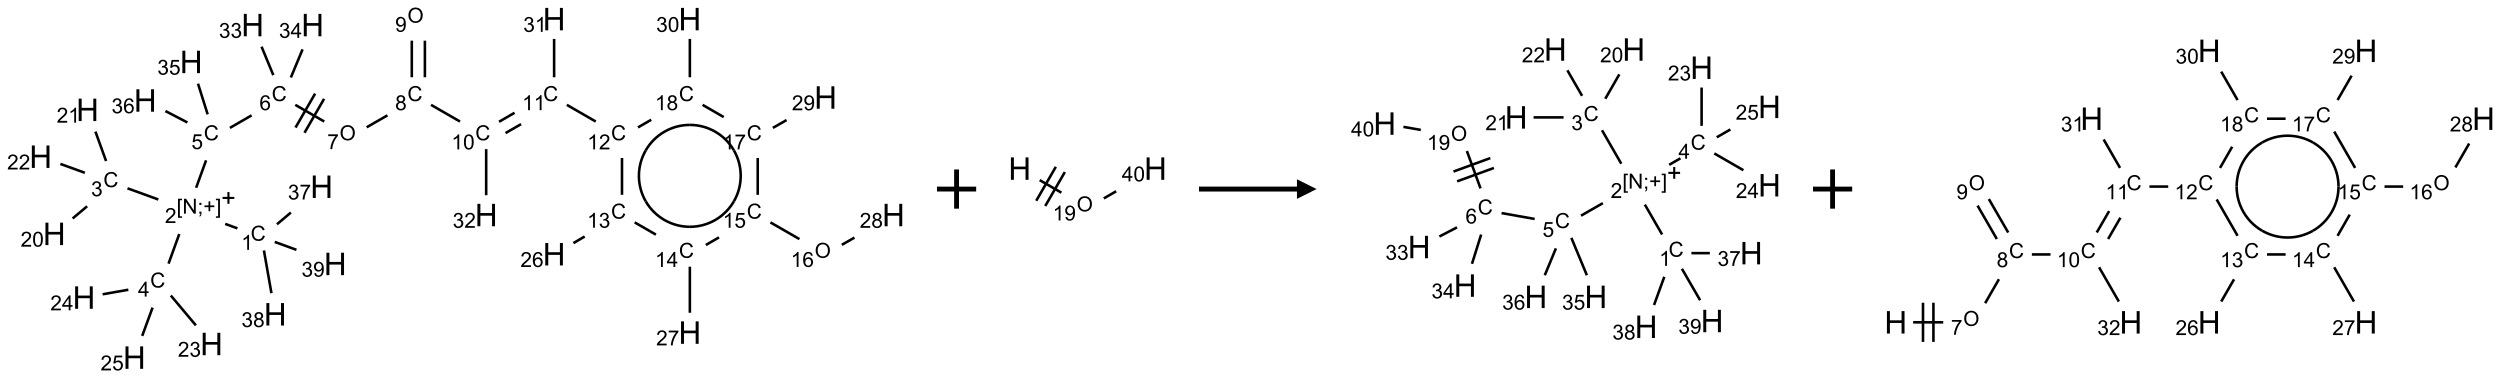 <?xml version="1.0" encoding="UTF-8"?>
<svg xmlns="http://www.w3.org/2000/svg" xmlns:xlink="http://www.w3.org/1999/xlink" width="1276" height="193" viewBox="0 0 1276 193">
<defs>
<g>
<g id="glyph-0-0">
<path d="M 1.332 0 L 1.332 -6.668 L 6.668 -6.668 L 6.668 0 Z M 1.5 -0.168 L 6.5 -0.168 L 6.5 -6.5 L 1.5 -6.5 Z M 1.5 -0.168 "/>
</g>
<g id="glyph-0-1">
<path d="M 6.27 -2.676 L 7.281 -2.422 C 7.07 -1.594 6.688 -0.961 6.137 -0.523 C 5.586 -0.086 4.914 0.129 4.121 0.129 C 3.297 0.129 2.629 -0.039 2.113 -0.371 C 1.598 -0.707 1.203 -1.191 0.934 -1.828 C 0.664 -2.465 0.531 -3.145 0.531 -3.875 C 0.531 -4.672 0.684 -5.363 0.988 -5.957 C 1.293 -6.547 1.723 -6.996 2.285 -7.305 C 2.844 -7.613 3.461 -7.766 4.137 -7.766 C 4.898 -7.766 5.543 -7.57 6.062 -7.184 C 6.582 -6.793 6.945 -6.246 7.152 -5.543 L 6.156 -5.309 C 5.98 -5.863 5.723 -6.266 5.387 -6.52 C 5.051 -6.773 4.625 -6.902 4.113 -6.902 C 3.527 -6.902 3.039 -6.762 2.645 -6.48 C 2.25 -6.199 1.973 -5.82 1.812 -5.348 C 1.652 -4.871 1.574 -4.383 1.574 -3.879 C 1.574 -3.23 1.668 -2.664 1.855 -2.18 C 2.047 -1.695 2.34 -1.332 2.738 -1.094 C 3.137 -0.855 3.57 -0.734 4.035 -0.734 C 4.602 -0.734 5.082 -0.898 5.473 -1.223 C 5.867 -1.551 6.133 -2.035 6.27 -2.676 Z M 6.27 -2.676 "/>
</g>
<g id="glyph-0-2">
<path d="M 3.973 0 L 3.035 0 L 3.035 -5.973 C 2.809 -5.758 2.516 -5.543 2.148 -5.328 C 1.781 -5.113 1.453 -4.953 1.16 -4.844 L 1.16 -5.75 C 1.684 -5.996 2.145 -6.297 2.535 -6.645 C 2.93 -6.996 3.207 -7.336 3.371 -7.668 L 3.973 -7.668 Z M 3.973 0 "/>
</g>
<g id="glyph-0-3">
<path d="M 0.723 2.121 L 0.723 -7.637 L 2.793 -7.637 L 2.793 -6.859 L 1.66 -6.859 L 1.66 1.344 L 2.793 1.344 L 2.793 2.121 Z M 0.723 2.121 "/>
</g>
<g id="glyph-0-4">
<path d="M 0.812 0 L 0.812 -7.637 L 1.848 -7.637 L 5.859 -1.641 L 5.859 -7.637 L 6.828 -7.637 L 6.828 0 L 5.793 0 L 1.781 -6 L 1.781 0 Z M 0.812 0 "/>
</g>
<g id="glyph-0-5">
<path d="M 0.949 -4.465 L 0.949 -5.531 L 2.016 -5.531 L 2.016 -4.465 Z M 0.949 0 L 0.949 -1.066 L 2.016 -1.066 L 2.016 0 C 2.016 0.391 1.945 0.711 1.809 0.949 C 1.668 1.191 1.449 1.379 1.145 1.512 L 0.887 1.109 C 1.082 1.023 1.23 0.895 1.324 0.727 C 1.418 0.559 1.469 0.316 1.48 0 Z M 0.949 0 "/>
</g>
<g id="glyph-0-6">
<path d="M 2.672 -1.234 L 2.672 -3.328 L 0.594 -3.328 L 0.594 -4.203 L 2.672 -4.203 L 2.672 -6.281 L 3.559 -6.281 L 3.559 -4.203 L 5.637 -4.203 L 5.637 -3.328 L 3.559 -3.328 L 3.559 -1.234 Z M 2.672 -1.234 "/>
</g>
<g id="glyph-0-7">
<path d="M 2.27 2.121 L 0.203 2.121 L 0.203 1.344 L 1.332 1.344 L 1.332 -6.859 L 0.203 -6.859 L 0.203 -7.637 L 2.27 -7.637 Z M 2.27 2.121 "/>
</g>
<g id="glyph-0-8">
<path d="M 5.371 -0.902 L 5.371 0 L 0.324 0 C 0.316 -0.227 0.352 -0.441 0.434 -0.652 C 0.562 -0.996 0.766 -1.332 1.051 -1.668 C 1.332 -2 1.742 -2.387 2.277 -2.824 C 3.105 -3.504 3.668 -4.043 3.957 -4.441 C 4.25 -4.84 4.395 -5.215 4.395 -5.566 C 4.395 -5.938 4.262 -6.254 3.996 -6.508 C 3.73 -6.762 3.387 -6.891 2.957 -6.891 C 2.508 -6.891 2.145 -6.754 1.875 -6.484 C 1.605 -6.215 1.469 -5.84 1.465 -5.359 L 0.5 -5.457 C 0.566 -6.176 0.812 -6.727 1.246 -7.102 C 1.676 -7.477 2.254 -7.668 2.98 -7.668 C 3.711 -7.668 4.293 -7.465 4.719 -7.059 C 5.145 -6.652 5.359 -6.148 5.359 -5.547 C 5.359 -5.242 5.297 -4.941 5.172 -4.645 C 5.047 -4.352 4.84 -4.039 4.551 -3.715 C 4.262 -3.387 3.777 -2.938 3.105 -2.371 C 2.543 -1.898 2.18 -1.578 2.02 -1.41 C 1.859 -1.242 1.73 -1.07 1.625 -0.902 Z M 5.371 -0.902 "/>
</g>
<g id="glyph-0-9">
<path d="M 0.449 -2.016 L 1.387 -2.141 C 1.492 -1.609 1.676 -1.227 1.934 -0.992 C 2.191 -0.758 2.508 -0.641 2.879 -0.641 C 3.32 -0.641 3.695 -0.793 3.996 -1.098 C 4.301 -1.402 4.453 -1.781 4.453 -2.234 C 4.453 -2.664 4.312 -3.02 4.031 -3.301 C 3.75 -3.578 3.391 -3.719 2.957 -3.719 C 2.781 -3.719 2.562 -3.684 2.297 -3.613 L 2.402 -4.438 C 2.465 -4.43 2.516 -4.426 2.551 -4.426 C 2.949 -4.426 3.312 -4.531 3.629 -4.738 C 3.949 -4.949 4.109 -5.27 4.109 -5.703 C 4.109 -6.047 3.992 -6.332 3.762 -6.559 C 3.527 -6.785 3.227 -6.895 2.859 -6.895 C 2.496 -6.895 2.191 -6.781 1.949 -6.551 C 1.707 -6.324 1.547 -5.98 1.48 -5.52 L 0.543 -5.688 C 0.656 -6.316 0.918 -6.805 1.324 -7.148 C 1.73 -7.492 2.234 -7.668 2.84 -7.668 C 3.254 -7.668 3.641 -7.578 3.988 -7.398 C 4.34 -7.219 4.609 -6.977 4.793 -6.668 C 4.98 -6.359 5.074 -6.031 5.074 -5.684 C 5.074 -5.352 4.984 -5.051 4.809 -4.781 C 4.629 -4.512 4.367 -4.297 4.02 -4.137 C 4.473 -4.031 4.824 -3.816 5.074 -3.488 C 5.324 -3.16 5.449 -2.75 5.449 -2.254 C 5.449 -1.59 5.203 -1.023 4.719 -0.559 C 4.234 -0.098 3.617 0.137 2.875 0.137 C 2.203 0.137 1.648 -0.062 1.207 -0.465 C 0.762 -0.863 0.512 -1.379 0.449 -2.016 Z M 0.449 -2.016 "/>
</g>
<g id="glyph-0-10">
<path d="M 0.441 -3.766 C 0.441 -4.668 0.535 -5.395 0.723 -5.945 C 0.906 -6.496 1.184 -6.922 1.551 -7.219 C 1.918 -7.516 2.375 -7.668 2.934 -7.668 C 3.344 -7.668 3.703 -7.586 4.012 -7.418 C 4.32 -7.254 4.574 -7.016 4.777 -6.707 C 4.977 -6.395 5.137 -6.016 5.25 -5.57 C 5.363 -5.125 5.422 -4.523 5.422 -3.766 C 5.422 -2.871 5.328 -2.148 5.145 -1.598 C 4.961 -1.047 4.688 -0.621 4.32 -0.32 C 3.953 -0.02 3.492 0.129 2.934 0.129 C 2.195 0.129 1.617 -0.133 1.199 -0.66 C 0.695 -1.297 0.441 -2.332 0.441 -3.766 Z M 1.406 -3.766 C 1.406 -2.512 1.555 -1.68 1.848 -1.262 C 2.141 -0.848 2.5 -0.641 2.934 -0.641 C 3.363 -0.641 3.727 -0.848 4.02 -1.266 C 4.312 -1.684 4.457 -2.516 4.457 -3.766 C 4.457 -5.023 4.312 -5.859 4.02 -6.27 C 3.727 -6.684 3.359 -6.891 2.922 -6.891 C 2.492 -6.891 2.148 -6.707 1.891 -6.344 C 1.566 -5.879 1.406 -5.02 1.406 -3.766 Z M 1.406 -3.766 "/>
</g>
<g id="glyph-0-11">
<path d="M 3.449 0 L 3.449 -1.828 L 0.137 -1.828 L 0.137 -2.688 L 3.621 -7.637 L 4.387 -7.637 L 4.387 -2.688 L 5.418 -2.688 L 5.418 -1.828 L 4.387 -1.828 L 4.387 0 Z M 3.449 -2.688 L 3.449 -6.129 L 1.059 -2.688 Z M 3.449 -2.688 "/>
</g>
<g id="glyph-0-12">
<path d="M 0.441 -2 L 1.426 -2.082 C 1.5 -1.605 1.668 -1.242 1.934 -1.004 C 2.199 -0.762 2.52 -0.641 2.895 -0.641 C 3.348 -0.641 3.73 -0.812 4.043 -1.152 C 4.355 -1.492 4.512 -1.941 4.512 -2.504 C 4.512 -3.039 4.359 -3.461 4.059 -3.77 C 3.758 -4.078 3.367 -4.234 2.879 -4.234 C 2.578 -4.234 2.305 -4.164 2.062 -4.027 C 1.82 -3.891 1.629 -3.715 1.488 -3.496 L 0.609 -3.609 L 1.348 -7.531 L 5.145 -7.531 L 5.145 -6.637 L 2.098 -6.637 L 1.688 -4.582 C 2.145 -4.902 2.625 -5.062 3.129 -5.062 C 3.797 -5.062 4.359 -4.832 4.816 -4.371 C 5.277 -3.91 5.504 -3.312 5.504 -2.59 C 5.504 -1.898 5.305 -1.301 4.902 -0.797 C 4.41 -0.18 3.742 0.129 2.895 0.129 C 2.199 0.129 1.633 -0.062 1.195 -0.453 C 0.758 -0.844 0.504 -1.359 0.441 -2 Z M 0.441 -2 "/>
</g>
<g id="glyph-0-13">
<path d="M 5.309 -5.766 L 4.375 -5.691 C 4.293 -6.059 4.172 -6.328 4.02 -6.496 C 3.766 -6.762 3.453 -6.895 3.082 -6.895 C 2.785 -6.895 2.523 -6.812 2.297 -6.645 C 2 -6.43 1.77 -6.117 1.598 -5.703 C 1.43 -5.289 1.34 -4.703 1.332 -3.938 C 1.559 -4.281 1.836 -4.535 2.16 -4.703 C 2.488 -4.871 2.828 -4.953 3.188 -4.953 C 3.812 -4.953 4.344 -4.723 4.785 -4.262 C 5.223 -3.801 5.441 -3.207 5.441 -2.48 C 5.441 -2 5.34 -1.555 5.133 -1.145 C 4.926 -0.73 4.641 -0.418 4.281 -0.199 C 3.922 0.02 3.512 0.129 3.051 0.129 C 2.27 0.129 1.633 -0.156 1.141 -0.73 C 0.648 -1.305 0.402 -2.254 0.402 -3.574 C 0.402 -5.051 0.672 -6.121 1.219 -6.793 C 1.695 -7.375 2.336 -7.668 3.141 -7.668 C 3.742 -7.668 4.234 -7.5 4.617 -7.16 C 5 -6.824 5.23 -6.359 5.309 -5.766 Z M 1.48 -2.473 C 1.48 -2.152 1.547 -1.844 1.684 -1.547 C 1.82 -1.25 2.016 -1.027 2.262 -0.871 C 2.508 -0.719 2.766 -0.641 3.035 -0.641 C 3.434 -0.641 3.773 -0.801 4.059 -1.121 C 4.344 -1.441 4.484 -1.875 4.484 -2.422 C 4.484 -2.949 4.344 -3.367 4.062 -3.668 C 3.781 -3.973 3.426 -4.125 3 -4.125 C 2.578 -4.125 2.219 -3.973 1.922 -3.668 C 1.625 -3.363 1.48 -2.969 1.48 -2.473 Z M 1.48 -2.473 "/>
</g>
<g id="glyph-0-14">
<path d="M 0.516 -3.719 C 0.516 -4.984 0.855 -5.977 1.535 -6.695 C 2.215 -7.414 3.094 -7.77 4.172 -7.77 C 4.875 -7.77 5.512 -7.602 6.078 -7.266 C 6.645 -6.93 7.074 -6.461 7.371 -5.855 C 7.668 -5.254 7.816 -4.57 7.816 -3.809 C 7.816 -3.035 7.66 -2.34 7.348 -1.73 C 7.035 -1.117 6.594 -0.656 6.02 -0.34 C 5.449 -0.027 4.828 0.129 4.168 0.129 C 3.449 0.129 2.805 -0.043 2.238 -0.391 C 1.672 -0.738 1.246 -1.211 0.953 -1.812 C 0.66 -2.414 0.516 -3.047 0.516 -3.719 Z M 1.559 -3.703 C 1.559 -2.781 1.805 -2.059 2.301 -1.527 C 2.793 -1 3.414 -0.734 4.16 -0.734 C 4.922 -0.734 5.547 -1 6.039 -1.535 C 6.531 -2.07 6.777 -2.828 6.777 -3.812 C 6.777 -4.434 6.672 -4.977 6.461 -5.441 C 6.25 -5.902 5.945 -6.262 5.539 -6.52 C 5.133 -6.773 4.68 -6.902 4.176 -6.902 C 3.461 -6.902 2.848 -6.656 2.332 -6.164 C 1.816 -5.672 1.559 -4.852 1.559 -3.703 Z M 1.559 -3.703 "/>
</g>
<g id="glyph-0-15">
<path d="M 0.504 -6.637 L 0.504 -7.535 L 5.449 -7.535 L 5.449 -6.809 C 4.961 -6.289 4.48 -5.602 4.004 -4.746 C 3.527 -3.887 3.156 -3.004 2.895 -2.098 C 2.707 -1.461 2.59 -0.762 2.535 0 L 1.574 0 C 1.582 -0.602 1.703 -1.328 1.926 -2.176 C 2.152 -3.027 2.477 -3.848 2.898 -4.637 C 3.32 -5.426 3.77 -6.094 4.246 -6.637 Z M 0.504 -6.637 "/>
</g>
<g id="glyph-0-16">
<path d="M 1.887 -4.141 C 1.496 -4.281 1.207 -4.484 1.02 -4.75 C 0.832 -5.016 0.738 -5.328 0.738 -5.699 C 0.738 -6.254 0.938 -6.719 1.34 -7.098 C 1.738 -7.477 2.27 -7.668 2.934 -7.668 C 3.598 -7.668 4.137 -7.473 4.543 -7.086 C 4.949 -6.699 5.152 -6.227 5.152 -5.672 C 5.152 -5.316 5.059 -5.008 4.871 -4.746 C 4.688 -4.484 4.406 -4.281 4.027 -4.141 C 4.496 -3.988 4.852 -3.742 5.098 -3.402 C 5.34 -3.062 5.465 -2.656 5.465 -2.184 C 5.465 -1.531 5.234 -0.98 4.77 -0.535 C 4.309 -0.09 3.703 0.129 2.949 0.129 C 2.195 0.129 1.586 -0.094 1.125 -0.539 C 0.664 -0.984 0.434 -1.543 0.434 -2.207 C 0.434 -2.703 0.559 -3.121 0.809 -3.457 C 1.062 -3.793 1.422 -4.02 1.887 -4.141 Z M 1.699 -5.73 C 1.699 -5.367 1.812 -5.074 2.047 -4.844 C 2.281 -4.613 2.582 -4.5 2.953 -4.5 C 3.312 -4.5 3.609 -4.613 3.84 -4.84 C 4.07 -5.066 4.188 -5.348 4.188 -5.676 C 4.188 -6.02 4.07 -6.309 3.832 -6.543 C 3.594 -6.777 3.297 -6.895 2.941 -6.895 C 2.586 -6.895 2.289 -6.781 2.051 -6.551 C 1.816 -6.324 1.699 -6.047 1.699 -5.73 Z M 1.395 -2.203 C 1.395 -1.938 1.461 -1.676 1.586 -1.426 C 1.711 -1.176 1.902 -0.984 2.152 -0.848 C 2.402 -0.711 2.672 -0.641 2.957 -0.641 C 3.406 -0.641 3.777 -0.785 4.066 -1.074 C 4.359 -1.363 4.504 -1.727 4.504 -2.172 C 4.504 -2.625 4.355 -2.996 4.055 -3.293 C 3.754 -3.586 3.379 -3.734 2.926 -3.734 C 2.484 -3.734 2.121 -3.59 1.832 -3.297 C 1.543 -3.004 1.395 -2.641 1.395 -2.203 Z M 1.395 -2.203 "/>
</g>
<g id="glyph-0-17">
<path d="M 0.582 -1.766 L 1.484 -1.848 C 1.562 -1.426 1.707 -1.117 1.922 -0.926 C 2.137 -0.734 2.414 -0.641 2.75 -0.641 C 3.039 -0.641 3.289 -0.707 3.508 -0.84 C 3.727 -0.973 3.902 -1.148 4.043 -1.367 C 4.18 -1.586 4.297 -1.887 4.391 -2.262 C 4.484 -2.637 4.531 -3.016 4.531 -3.406 C 4.531 -3.449 4.531 -3.512 4.527 -3.594 C 4.34 -3.297 4.082 -3.055 3.758 -2.867 C 3.434 -2.68 3.082 -2.59 2.703 -2.59 C 2.07 -2.59 1.535 -2.816 1.098 -3.277 C 0.66 -3.734 0.441 -4.34 0.441 -5.09 C 0.441 -5.863 0.672 -6.484 1.129 -6.957 C 1.586 -7.43 2.156 -7.668 2.844 -7.668 C 3.34 -7.668 3.793 -7.531 4.207 -7.266 C 4.617 -7 4.93 -6.617 5.145 -6.121 C 5.355 -5.629 5.465 -4.91 5.465 -3.973 C 5.465 -2.996 5.359 -2.223 5.145 -1.645 C 4.934 -1.066 4.617 -0.625 4.199 -0.324 C 3.781 -0.02 3.293 0.129 2.73 0.129 C 2.133 0.129 1.645 -0.035 1.266 -0.367 C 0.887 -0.699 0.66 -1.164 0.582 -1.766 Z M 4.422 -5.137 C 4.422 -5.676 4.277 -6.102 3.992 -6.418 C 3.707 -6.734 3.359 -6.891 2.957 -6.891 C 2.543 -6.891 2.18 -6.719 1.871 -6.379 C 1.562 -6.039 1.406 -5.598 1.406 -5.059 C 1.406 -4.57 1.555 -4.176 1.848 -3.871 C 2.141 -3.566 2.5 -3.418 2.934 -3.418 C 3.367 -3.418 3.723 -3.57 4.004 -3.871 C 4.281 -4.176 4.422 -4.598 4.422 -5.137 Z M 4.422 -5.137 "/>
</g>
<g id="glyph-1-0">
<path d="M 2 0 L 2 -10 L 10 -10 L 10 0 Z M 2.25 -0.25 L 9.75 -0.25 L 9.75 -9.75 L 2.25 -9.75 Z M 2.25 -0.25 "/>
</g>
<g id="glyph-1-1">
<path d="M 1.281 0 L 1.281 -11.453 L 2.797 -11.453 L 2.797 -6.75 L 8.75 -6.75 L 8.75 -11.453 L 10.266 -11.453 L 10.266 0 L 8.75 0 L 8.75 -5.398 L 2.797 -5.398 L 2.797 0 Z M 1.281 0 "/>
</g>
</g>
</defs>
<path fill="none" stroke-width="0.033" stroke-linecap="butt" stroke-linejoin="miter" stroke="rgb(0%, 0%, 0%)" stroke-opacity="1" stroke-miterlimit="10" d="M 2.511 2.67 L 2.355 2.613 " transform="matrix(40, 0, 0, 40, 20.744, 9.756)"/>
<path fill="none" stroke-width="0.033" stroke-linecap="butt" stroke-linejoin="miter" stroke="rgb(0%, 0%, 0%)" stroke-opacity="1" stroke-miterlimit="10" d="M 1.502 2.302 L 1.108 2.159 " transform="matrix(40, 0, 0, 40, 20.744, 9.756)"/>
<path fill="none" stroke-width="0.033" stroke-linecap="butt" stroke-linejoin="miter" stroke="rgb(0%, 0%, 0%)" stroke-opacity="1" stroke-miterlimit="10" d="M 0.593 2.388 L 0.408 2.544 " transform="matrix(40, 0, 0, 40, 20.744, 9.756)"/>
<path fill="none" stroke-width="0.033" stroke-linecap="butt" stroke-linejoin="miter" stroke="rgb(0%, 0%, 0%)" stroke-opacity="1" stroke-miterlimit="10" d="M 0.835 1.811 L 0.699 1.435 " transform="matrix(40, 0, 0, 40, 20.744, 9.756)"/>
<path fill="none" stroke-width="0.033" stroke-linecap="butt" stroke-linejoin="miter" stroke="rgb(0%, 0%, 0%)" stroke-opacity="1" stroke-miterlimit="10" d="M 0.564 1.961 L 0.252 1.848 " transform="matrix(40, 0, 0, 40, 20.744, 9.756)"/>
<path fill="none" stroke-width="0.033" stroke-linecap="butt" stroke-linejoin="miter" stroke="rgb(0%, 0%, 0%)" stroke-opacity="1" stroke-miterlimit="10" d="M 1.769 2.742 L 1.632 3.12 " transform="matrix(40, 0, 0, 40, 20.744, 9.756)"/>
<path fill="none" stroke-width="0.033" stroke-linecap="butt" stroke-linejoin="miter" stroke="rgb(0%, 0%, 0%)" stroke-opacity="1" stroke-miterlimit="10" d="M 1.661 3.527 L 1.981 3.908 " transform="matrix(40, 0, 0, 40, 20.744, 9.756)"/>
<path fill="none" stroke-width="0.033" stroke-linecap="butt" stroke-linejoin="miter" stroke="rgb(0%, 0%, 0%)" stroke-opacity="1" stroke-miterlimit="10" d="M 1.119 3.453 L 0.791 3.511 " transform="matrix(40, 0, 0, 40, 20.744, 9.756)"/>
<path fill="none" stroke-width="0.033" stroke-linecap="butt" stroke-linejoin="miter" stroke="rgb(0%, 0%, 0%)" stroke-opacity="1" stroke-miterlimit="10" d="M 1.428 3.681 L 1.296 4.042 " transform="matrix(40, 0, 0, 40, 20.744, 9.756)"/>
<path fill="none" stroke-width="0.033" stroke-linecap="butt" stroke-linejoin="miter" stroke="rgb(0%, 0%, 0%)" stroke-opacity="1" stroke-miterlimit="10" d="M 1.984 2.152 L 2.111 1.802 " transform="matrix(40, 0, 0, 40, 20.744, 9.756)"/>
<path fill="none" stroke-width="0.033" stroke-linecap="butt" stroke-linejoin="miter" stroke="rgb(0%, 0%, 0%)" stroke-opacity="1" stroke-miterlimit="10" d="M 2.415 1.388 L 2.692 1.228 " transform="matrix(40, 0, 0, 40, 20.744, 9.756)"/>
<path fill="none" stroke-width="0.033" stroke-linecap="butt" stroke-linejoin="miter" stroke="rgb(0%, 0%, 0%)" stroke-opacity="1" stroke-miterlimit="10" d="M 3.249 1.094 L 3.619 1.307 " transform="matrix(40, 0, 0, 40, 20.744, 9.756)"/>
<path fill="none" stroke-width="0.033" stroke-linecap="butt" stroke-linejoin="miter" stroke="rgb(0%, 0%, 0%)" stroke-opacity="1" stroke-miterlimit="10" d="M 3.367 1.45 L 3.617 1.017 " transform="matrix(40, 0, 0, 40, 20.744, 9.756)"/>
<path fill="none" stroke-width="0.033" stroke-linecap="butt" stroke-linejoin="miter" stroke="rgb(0%, 0%, 0%)" stroke-opacity="1" stroke-miterlimit="10" d="M 3.252 1.384 L 3.502 0.951 " transform="matrix(40, 0, 0, 40, 20.744, 9.756)"/>
<path fill="none" stroke-width="0.033" stroke-linecap="butt" stroke-linejoin="miter" stroke="rgb(0%, 0%, 0%)" stroke-opacity="1" stroke-miterlimit="10" d="M 4.16 1.38 L 4.425 1.228 " transform="matrix(40, 0, 0, 40, 20.744, 9.756)"/>
<path fill="none" stroke-width="0.033" stroke-linecap="butt" stroke-linejoin="miter" stroke="rgb(0%, 0%, 0%)" stroke-opacity="1" stroke-miterlimit="10" d="M 4.903 0.742 L 4.903 0.275 " transform="matrix(40, 0, 0, 40, 20.744, 9.756)"/>
<path fill="none" stroke-width="0.033" stroke-linecap="butt" stroke-linejoin="miter" stroke="rgb(0%, 0%, 0%)" stroke-opacity="1" stroke-miterlimit="10" d="M 4.736 0.742 L 4.736 0.275 " transform="matrix(40, 0, 0, 40, 20.744, 9.756)"/>
<path fill="none" stroke-width="0.033" stroke-linecap="butt" stroke-linejoin="miter" stroke="rgb(0%, 0%, 0%)" stroke-opacity="1" stroke-miterlimit="10" d="M 4.981 1.094 L 5.351 1.307 " transform="matrix(40, 0, 0, 40, 20.744, 9.756)"/>
<path fill="none" stroke-width="0.033" stroke-linecap="butt" stroke-linejoin="miter" stroke="rgb(0%, 0%, 0%)" stroke-opacity="1" stroke-miterlimit="10" d="M 5.932 1.454 L 6.13 1.34 " transform="matrix(40, 0, 0, 40, 20.744, 9.756)"/>
<path fill="none" stroke-width="0.033" stroke-linecap="butt" stroke-linejoin="miter" stroke="rgb(0%, 0%, 0%)" stroke-opacity="1" stroke-miterlimit="10" d="M 5.849 1.31 L 6.047 1.195 " transform="matrix(40, 0, 0, 40, 20.744, 9.756)"/>
<path fill="none" stroke-width="0.033" stroke-linecap="butt" stroke-linejoin="miter" stroke="rgb(0%, 0%, 0%)" stroke-opacity="1" stroke-miterlimit="10" d="M 6.714 1.094 L 7.083 1.307 " transform="matrix(40, 0, 0, 40, 20.744, 9.756)"/>
<path fill="none" stroke-width="0.033" stroke-linecap="butt" stroke-linejoin="miter" stroke="rgb(0%, 0%, 0%)" stroke-opacity="1" stroke-miterlimit="10" d="M 7.418 1.772 L 7.418 2.242 " transform="matrix(40, 0, 0, 40, 20.744, 9.756)"/>
<path fill="none" stroke-width="0.033" stroke-linecap="butt" stroke-linejoin="miter" stroke="rgb(0%, 0%, 0%)" stroke-opacity="1" stroke-miterlimit="10" d="M 6.942 2.774 L 6.798 2.858 " transform="matrix(40, 0, 0, 40, 20.744, 9.756)"/>
<path fill="none" stroke-width="0.033" stroke-linecap="butt" stroke-linejoin="miter" stroke="rgb(0%, 0%, 0%)" stroke-opacity="1" stroke-miterlimit="10" d="M 7.58 2.594 L 7.851 2.75 " transform="matrix(40, 0, 0, 40, 20.744, 9.756)"/>
<path fill="none" stroke-width="0.033" stroke-linecap="butt" stroke-linejoin="miter" stroke="rgb(0%, 0%, 0%)" stroke-opacity="1" stroke-miterlimit="10" d="M 8.284 3.159 L 8.284 3.747 " transform="matrix(40, 0, 0, 40, 20.744, 9.756)"/>
<path fill="none" stroke-width="0.033" stroke-linecap="butt" stroke-linejoin="miter" stroke="rgb(0%, 0%, 0%)" stroke-opacity="1" stroke-miterlimit="10" d="M 8.488 2.882 L 8.656 2.785 " transform="matrix(40, 0, 0, 40, 20.744, 9.756)"/>
<path fill="none" stroke-width="0.033" stroke-linecap="butt" stroke-linejoin="miter" stroke="rgb(0%, 0%, 0%)" stroke-opacity="1" stroke-miterlimit="10" d="M 9.312 2.594 L 9.682 2.807 " transform="matrix(40, 0, 0, 40, 20.744, 9.756)"/>
<path fill="none" stroke-width="0.033" stroke-linecap="butt" stroke-linejoin="miter" stroke="rgb(0%, 0%, 0%)" stroke-opacity="1" stroke-miterlimit="10" d="M 10.223 2.88 L 10.384 2.788 " transform="matrix(40, 0, 0, 40, 20.744, 9.756)"/>
<path fill="none" stroke-width="0.033" stroke-linecap="butt" stroke-linejoin="miter" stroke="rgb(0%, 0%, 0%)" stroke-opacity="1" stroke-miterlimit="10" d="M 9.15 2.242 L 9.15 1.772 " transform="matrix(40, 0, 0, 40, 20.744, 9.756)"/>
<path fill="none" stroke-width="0.033" stroke-linecap="butt" stroke-linejoin="miter" stroke="rgb(0%, 0%, 0%)" stroke-opacity="1" stroke-miterlimit="10" d="M 9.343 1.388 L 9.518 1.288 " transform="matrix(40, 0, 0, 40, 20.744, 9.756)"/>
<path fill="none" stroke-width="0.033" stroke-linecap="butt" stroke-linejoin="miter" stroke="rgb(0%, 0%, 0%)" stroke-opacity="1" stroke-miterlimit="10" d="M 8.716 1.25 L 8.446 1.094 " transform="matrix(40, 0, 0, 40, 20.744, 9.756)"/>
<path fill="none" stroke-width="0.033" stroke-linecap="butt" stroke-linejoin="miter" stroke="rgb(0%, 0%, 0%)" stroke-opacity="1" stroke-miterlimit="10" d="M 7.791 1.284 L 7.622 1.382 " transform="matrix(40, 0, 0, 40, 20.744, 9.756)"/>
<path fill="none" stroke-width="0.033" stroke-linecap="butt" stroke-linejoin="miter" stroke="rgb(0%, 0%, 0%)" stroke-opacity="1" stroke-miterlimit="10" d="M 8.284 0.742 L 8.284 0.253 " transform="matrix(40, 0, 0, 40, 20.744, 9.756)"/>
<path fill="none" stroke-width="0.033" stroke-linecap="butt" stroke-linejoin="miter" stroke="rgb(0%, 0%, 0%)" stroke-opacity="1" stroke-miterlimit="10" d="M 6.552 0.742 L 6.552 0.253 " transform="matrix(40, 0, 0, 40, 20.744, 9.756)"/>
<path fill="none" stroke-width="0.033" stroke-linecap="butt" stroke-linejoin="miter" stroke="rgb(0%, 0%, 0%)" stroke-opacity="1" stroke-miterlimit="10" d="M 5.685 1.659 L 5.685 2.247 " transform="matrix(40, 0, 0, 40, 20.744, 9.756)"/>
<path fill="none" stroke-width="0.033" stroke-linecap="butt" stroke-linejoin="miter" stroke="rgb(0%, 0%, 0%)" stroke-opacity="1" stroke-miterlimit="10" d="M 2.969 0.715 L 2.819 0.352 " transform="matrix(40, 0, 0, 40, 20.744, 9.756)"/>
<path fill="none" stroke-width="0.033" stroke-linecap="butt" stroke-linejoin="miter" stroke="rgb(0%, 0%, 0%)" stroke-opacity="1" stroke-miterlimit="10" d="M 3.193 0.745 L 3.342 0.386 " transform="matrix(40, 0, 0, 40, 20.744, 9.756)"/>
<path fill="none" stroke-width="0.033" stroke-linecap="butt" stroke-linejoin="miter" stroke="rgb(0%, 0%, 0%)" stroke-opacity="1" stroke-miterlimit="10" d="M 2.131 1.215 L 2.008 0.824 " transform="matrix(40, 0, 0, 40, 20.744, 9.756)"/>
<path fill="none" stroke-width="0.033" stroke-linecap="butt" stroke-linejoin="miter" stroke="rgb(0%, 0%, 0%)" stroke-opacity="1" stroke-miterlimit="10" d="M 1.873 1.319 L 1.592 1.173 " transform="matrix(40, 0, 0, 40, 20.744, 9.756)"/>
<path fill="none" stroke-width="0.033" stroke-linecap="butt" stroke-linejoin="miter" stroke="rgb(0%, 0%, 0%)" stroke-opacity="1" stroke-miterlimit="10" d="M 3.015 2.618 L 3.193 2.468 " transform="matrix(40, 0, 0, 40, 20.744, 9.756)"/>
<path fill="none" stroke-width="0.033" stroke-linecap="butt" stroke-linejoin="miter" stroke="rgb(0%, 0%, 0%)" stroke-opacity="1" stroke-miterlimit="10" d="M 2.849 2.952 L 2.945 3.497 " transform="matrix(40, 0, 0, 40, 20.744, 9.756)"/>
<path fill="none" stroke-width="0.033" stroke-linecap="butt" stroke-linejoin="miter" stroke="rgb(0%, 0%, 0%)" stroke-opacity="1" stroke-miterlimit="10" d="M 2.987 2.843 L 3.264 2.944 " transform="matrix(40, 0, 0, 40, 20.744, 9.756)"/>
<path fill="none" stroke-width="0.033" stroke-linecap="butt" stroke-linejoin="miter" stroke="rgb(0%, 0%, 0%)" stroke-opacity="1" stroke-miterlimit="10" d="M 7.721 2.325 C 7.605 2.124 7.605 1.876 7.721 1.675 " transform="matrix(40, 0, 0, 40, 20.744, 9.756)"/>
<path fill="none" stroke-width="0.033" stroke-linecap="butt" stroke-linejoin="miter" stroke="rgb(0%, 0%, 0%)" stroke-opacity="1" stroke-miterlimit="10" d="M 8.284 2.65 C 8.052 2.65 7.837 2.526 7.721 2.325 " transform="matrix(40, 0, 0, 40, 20.744, 9.756)"/>
<path fill="none" stroke-width="0.033" stroke-linecap="butt" stroke-linejoin="miter" stroke="rgb(0%, 0%, 0%)" stroke-opacity="1" stroke-miterlimit="10" d="M 8.846 2.325 C 8.73 2.526 8.516 2.65 8.284 2.65 " transform="matrix(40, 0, 0, 40, 20.744, 9.756)"/>
<path fill="none" stroke-width="0.033" stroke-linecap="butt" stroke-linejoin="miter" stroke="rgb(0%, 0%, 0%)" stroke-opacity="1" stroke-miterlimit="10" d="M 8.846 1.675 C 8.962 1.876 8.962 2.124 8.846 2.325 " transform="matrix(40, 0, 0, 40, 20.744, 9.756)"/>
<path fill="none" stroke-width="0.033" stroke-linecap="butt" stroke-linejoin="miter" stroke="rgb(0%, 0%, 0%)" stroke-opacity="1" stroke-miterlimit="10" d="M 8.284 1.35 C 8.516 1.35 8.73 1.474 8.846 1.675 " transform="matrix(40, 0, 0, 40, 20.744, 9.756)"/>
<path fill="none" stroke-width="0.033" stroke-linecap="butt" stroke-linejoin="miter" stroke="rgb(0%, 0%, 0%)" stroke-opacity="1" stroke-miterlimit="10" d="M 7.721 1.675 C 7.837 1.474 8.052 1.35 8.284 1.35 " transform="matrix(40, 0, 0, 40, 20.744, 9.756)"/>
<g fill="rgb(0%, 0%, 0%)" fill-opacity="1">
<use xlink:href="#glyph-0-1" x="127.914" y="122.871"/>
</g>
<g fill="rgb(0%, 0%, 0%)" fill-opacity="1">
<use xlink:href="#glyph-0-2" x="123.137" y="127.504"/>
</g>
<g fill="rgb(0%, 0%, 0%)" fill-opacity="1">
<use xlink:href="#glyph-0-3" x="90.133" y="109.055"/>
<use xlink:href="#glyph-0-4" x="93.096" y="109.055"/>
<use xlink:href="#glyph-0-5" x="100.799" y="109.055"/>
<use xlink:href="#glyph-0-6" x="103.763" y="109.055"/>
<use xlink:href="#glyph-0-7" x="109.992" y="109.055"/>
</g>
<g fill="rgb(0%, 0%, 0%)" fill-opacity="1">
<use xlink:href="#glyph-0-8" x="84.156" y="113.824"/>
</g>
<path fill-rule="nonzero" fill="rgb(0%, 0%, 0%)" fill-opacity="1" d="M 113.598 100.484 L 116.062 100.484 L 116.062 98.02 L 117.129 98.02 L 117.129 100.484 L 119.594 100.484 L 119.594 101.551 L 117.129 101.551 L 117.129 104.016 L 116.062 104.016 L 116.062 101.551 L 113.598 101.551 "/>
<g fill="rgb(0%, 0%, 0%)" fill-opacity="1">
<use xlink:href="#glyph-0-1" x="52.738" y="95.508"/>
</g>
<g fill="rgb(0%, 0%, 0%)" fill-opacity="1">
<use xlink:href="#glyph-0-9" x="46.488" y="100.145"/>
</g>
<g fill="rgb(0%, 0%, 0%)" fill-opacity="1">
<use xlink:href="#glyph-1-1" x="21.918" y="125.102"/>
</g>
<g fill="rgb(0%, 0%, 0%)" fill-opacity="1">
<use xlink:href="#glyph-0-8" x="10.512" y="125.895"/>
<use xlink:href="#glyph-0-10" x="16.444" y="125.895"/>
</g>
<g fill="rgb(0%, 0%, 0%)" fill-opacity="1">
<use xlink:href="#glyph-1-1" x="38.879" y="61.801"/>
</g>
<g fill="rgb(0%, 0%, 0%)" fill-opacity="1">
<use xlink:href="#glyph-0-8" x="28.922" y="62.594"/>
<use xlink:href="#glyph-0-2" x="34.854" y="62.594"/>
</g>
<g fill="rgb(0%, 0%, 0%)" fill-opacity="1">
<use xlink:href="#glyph-1-1" x="14.973" y="85.711"/>
</g>
<g fill="rgb(0%, 0%, 0%)" fill-opacity="1">
<use xlink:href="#glyph-0-8" x="3.617" y="86.5"/>
<use xlink:href="#glyph-0-8" x="9.549" y="86.5"/>
</g>
<g fill="rgb(0%, 0%, 0%)" fill-opacity="1">
<use xlink:href="#glyph-0-1" x="76.645" y="146.777"/>
</g>
<g fill="rgb(0%, 0%, 0%)" fill-opacity="1">
<use xlink:href="#glyph-0-11" x="70.426" y="151.379"/>
</g>
<g fill="rgb(0%, 0%, 0%)" fill-opacity="1">
<use xlink:href="#glyph-1-1" x="102.18" y="181.301"/>
</g>
<g fill="rgb(0%, 0%, 0%)" fill-opacity="1">
<use xlink:href="#glyph-0-8" x="90.746" y="182.094"/>
<use xlink:href="#glyph-0-9" x="96.678" y="182.094"/>
</g>
<g fill="rgb(0%, 0%, 0%)" fill-opacity="1">
<use xlink:href="#glyph-1-1" x="37.074" y="157.605"/>
</g>
<g fill="rgb(0%, 0%, 0%)" fill-opacity="1">
<use xlink:href="#glyph-0-8" x="25.672" y="158.398"/>
<use xlink:href="#glyph-0-11" x="31.604" y="158.398"/>
</g>
<g fill="rgb(0%, 0%, 0%)" fill-opacity="1">
<use xlink:href="#glyph-1-1" x="62.785" y="188.246"/>
</g>
<g fill="rgb(0%, 0%, 0%)" fill-opacity="1">
<use xlink:href="#glyph-0-8" x="51.297" y="189.039"/>
<use xlink:href="#glyph-0-12" x="57.229" y="189.039"/>
</g>
<g fill="rgb(0%, 0%, 0%)" fill-opacity="1">
<use xlink:href="#glyph-0-1" x="104.008" y="71.602"/>
</g>
<g fill="rgb(0%, 0%, 0%)" fill-opacity="1">
<use xlink:href="#glyph-0-12" x="97.699" y="76.105"/>
</g>
<g fill="rgb(0%, 0%, 0%)" fill-opacity="1">
<use xlink:href="#glyph-0-1" x="138.648" y="51.602"/>
</g>
<g fill="rgb(0%, 0%, 0%)" fill-opacity="1">
<use xlink:href="#glyph-0-13" x="132.402" y="56.238"/>
</g>
<g fill="rgb(0%, 0%, 0%)" fill-opacity="1">
<use xlink:href="#glyph-0-14" x="173.305" y="71.605"/>
</g>
<g fill="rgb(0%, 0%, 0%)" fill-opacity="1">
<use xlink:href="#glyph-0-15" x="167.039" y="76.109"/>
</g>
<g fill="rgb(0%, 0%, 0%)" fill-opacity="1">
<use xlink:href="#glyph-0-1" x="207.93" y="51.602"/>
</g>
<g fill="rgb(0%, 0%, 0%)" fill-opacity="1">
<use xlink:href="#glyph-0-16" x="201.664" y="56.238"/>
</g>
<g fill="rgb(0%, 0%, 0%)" fill-opacity="1">
<use xlink:href="#glyph-0-14" x="207.945" y="11.605"/>
</g>
<g fill="rgb(0%, 0%, 0%)" fill-opacity="1">
<use xlink:href="#glyph-0-17" x="201.664" y="16.238"/>
</g>
<g fill="rgb(0%, 0%, 0%)" fill-opacity="1">
<use xlink:href="#glyph-0-1" x="242.57" y="71.602"/>
</g>
<g fill="rgb(0%, 0%, 0%)" fill-opacity="1">
<use xlink:href="#glyph-0-2" x="230.414" y="76.238"/>
<use xlink:href="#glyph-0-10" x="236.346" y="76.238"/>
</g>
<g fill="rgb(0%, 0%, 0%)" fill-opacity="1">
<use xlink:href="#glyph-0-1" x="277.211" y="51.602"/>
</g>
<g fill="rgb(0%, 0%, 0%)" fill-opacity="1">
<use xlink:href="#glyph-0-2" x="266.5" y="56.238"/>
<use xlink:href="#glyph-0-2" x="272.432" y="56.238"/>
</g>
<g fill="rgb(0%, 0%, 0%)" fill-opacity="1">
<use xlink:href="#glyph-0-1" x="311.855" y="71.602"/>
</g>
<g fill="rgb(0%, 0%, 0%)" fill-opacity="1">
<use xlink:href="#glyph-0-2" x="299.746" y="76.238"/>
<use xlink:href="#glyph-0-8" x="305.678" y="76.238"/>
</g>
<g fill="rgb(0%, 0%, 0%)" fill-opacity="1">
<use xlink:href="#glyph-0-1" x="311.855" y="111.602"/>
</g>
<g fill="rgb(0%, 0%, 0%)" fill-opacity="1">
<use xlink:href="#glyph-0-2" x="299.668" y="116.238"/>
<use xlink:href="#glyph-0-9" x="305.6" y="116.238"/>
</g>
<g fill="rgb(0%, 0%, 0%)" fill-opacity="1">
<use xlink:href="#glyph-1-1" x="277.031" y="135.484"/>
</g>
<g fill="rgb(0%, 0%, 0%)" fill-opacity="1">
<use xlink:href="#glyph-0-8" x="265.605" y="136.277"/>
<use xlink:href="#glyph-0-13" x="271.538" y="136.277"/>
</g>
<g fill="rgb(0%, 0%, 0%)" fill-opacity="1">
<use xlink:href="#glyph-0-1" x="346.496" y="131.602"/>
</g>
<g fill="rgb(0%, 0%, 0%)" fill-opacity="1">
<use xlink:href="#glyph-0-2" x="334.34" y="136.238"/>
<use xlink:href="#glyph-0-11" x="340.272" y="136.238"/>
</g>
<g fill="rgb(0%, 0%, 0%)" fill-opacity="1">
<use xlink:href="#glyph-1-1" x="346.316" y="175.484"/>
</g>
<g fill="rgb(0%, 0%, 0%)" fill-opacity="1">
<use xlink:href="#glyph-0-8" x="334.883" y="176.277"/>
<use xlink:href="#glyph-0-15" x="340.815" y="176.277"/>
</g>
<g fill="rgb(0%, 0%, 0%)" fill-opacity="1">
<use xlink:href="#glyph-0-1" x="381.137" y="111.602"/>
</g>
<g fill="rgb(0%, 0%, 0%)" fill-opacity="1">
<use xlink:href="#glyph-0-2" x="368.895" y="116.238"/>
<use xlink:href="#glyph-0-12" x="374.827" y="116.238"/>
</g>
<g fill="rgb(0%, 0%, 0%)" fill-opacity="1">
<use xlink:href="#glyph-0-14" x="415.793" y="131.605"/>
</g>
<g fill="rgb(0%, 0%, 0%)" fill-opacity="1">
<use xlink:href="#glyph-0-2" x="403.598" y="136.238"/>
<use xlink:href="#glyph-0-13" x="409.53" y="136.238"/>
</g>
<g fill="rgb(0%, 0%, 0%)" fill-opacity="1">
<use xlink:href="#glyph-1-1" x="450.238" y="115.484"/>
</g>
<g fill="rgb(0%, 0%, 0%)" fill-opacity="1">
<use xlink:href="#glyph-0-8" x="438.789" y="116.277"/>
<use xlink:href="#glyph-0-16" x="444.721" y="116.277"/>
</g>
<g fill="rgb(0%, 0%, 0%)" fill-opacity="1">
<use xlink:href="#glyph-0-1" x="381.137" y="71.602"/>
</g>
<g fill="rgb(0%, 0%, 0%)" fill-opacity="1">
<use xlink:href="#glyph-0-2" x="368.949" y="76.238"/>
<use xlink:href="#glyph-0-15" x="374.882" y="76.238"/>
</g>
<g fill="rgb(0%, 0%, 0%)" fill-opacity="1">
<use xlink:href="#glyph-1-1" x="415.598" y="55.484"/>
</g>
<g fill="rgb(0%, 0%, 0%)" fill-opacity="1">
<use xlink:href="#glyph-0-8" x="404.148" y="56.277"/>
<use xlink:href="#glyph-0-17" x="410.081" y="56.277"/>
</g>
<g fill="rgb(0%, 0%, 0%)" fill-opacity="1">
<use xlink:href="#glyph-0-1" x="346.496" y="51.602"/>
</g>
<g fill="rgb(0%, 0%, 0%)" fill-opacity="1">
<use xlink:href="#glyph-0-2" x="334.293" y="56.238"/>
<use xlink:href="#glyph-0-16" x="340.225" y="56.238"/>
</g>
<g fill="rgb(0%, 0%, 0%)" fill-opacity="1">
<use xlink:href="#glyph-1-1" x="346.316" y="15.484"/>
</g>
<g fill="rgb(0%, 0%, 0%)" fill-opacity="1">
<use xlink:href="#glyph-0-9" x="334.906" y="16.277"/>
<use xlink:href="#glyph-0-10" x="340.839" y="16.277"/>
</g>
<g fill="rgb(0%, 0%, 0%)" fill-opacity="1">
<use xlink:href="#glyph-1-1" x="277.031" y="15.484"/>
</g>
<g fill="rgb(0%, 0%, 0%)" fill-opacity="1">
<use xlink:href="#glyph-0-9" x="267.074" y="16.277"/>
<use xlink:href="#glyph-0-2" x="273.007" y="16.277"/>
</g>
<g fill="rgb(0%, 0%, 0%)" fill-opacity="1">
<use xlink:href="#glyph-1-1" x="242.391" y="115.484"/>
</g>
<g fill="rgb(0%, 0%, 0%)" fill-opacity="1">
<use xlink:href="#glyph-0-9" x="231.035" y="116.277"/>
<use xlink:href="#glyph-0-8" x="236.967" y="116.277"/>
</g>
<g fill="rgb(0%, 0%, 0%)" fill-opacity="1">
<use xlink:href="#glyph-1-1" x="123.16" y="18.527"/>
</g>
<g fill="rgb(0%, 0%, 0%)" fill-opacity="1">
<use xlink:href="#glyph-0-9" x="111.727" y="19.32"/>
<use xlink:href="#glyph-0-9" x="117.659" y="19.32"/>
</g>
<g fill="rgb(0%, 0%, 0%)" fill-opacity="1">
<use xlink:href="#glyph-1-1" x="153.777" y="18.527"/>
</g>
<g fill="rgb(0%, 0%, 0%)" fill-opacity="1">
<use xlink:href="#glyph-0-9" x="142.375" y="19.32"/>
<use xlink:href="#glyph-0-11" x="148.307" y="19.32"/>
</g>
<g fill="rgb(0%, 0%, 0%)" fill-opacity="1">
<use xlink:href="#glyph-1-1" x="91.801" y="37.336"/>
</g>
<g fill="rgb(0%, 0%, 0%)" fill-opacity="1">
<use xlink:href="#glyph-0-9" x="80.309" y="38.129"/>
<use xlink:href="#glyph-0-12" x="86.241" y="38.129"/>
</g>
<g fill="rgb(0%, 0%, 0%)" fill-opacity="1">
<use xlink:href="#glyph-1-1" x="68.348" y="57.012"/>
</g>
<g fill="rgb(0%, 0%, 0%)" fill-opacity="1">
<use xlink:href="#glyph-0-9" x="56.918" y="57.805"/>
<use xlink:href="#glyph-0-13" x="62.85" y="57.805"/>
</g>
<g fill="rgb(0%, 0%, 0%)" fill-opacity="1">
<use xlink:href="#glyph-1-1" x="158.375" y="101.039"/>
</g>
<g fill="rgb(0%, 0%, 0%)" fill-opacity="1">
<use xlink:href="#glyph-0-9" x="146.941" y="101.832"/>
<use xlink:href="#glyph-0-15" x="152.874" y="101.832"/>
</g>
<g fill="rgb(0%, 0%, 0%)" fill-opacity="1">
<use xlink:href="#glyph-1-1" x="134.68" y="166.145"/>
</g>
<g fill="rgb(0%, 0%, 0%)" fill-opacity="1">
<use xlink:href="#glyph-0-9" x="123.23" y="166.938"/>
<use xlink:href="#glyph-0-16" x="129.163" y="166.938"/>
</g>
<g fill="rgb(0%, 0%, 0%)" fill-opacity="1">
<use xlink:href="#glyph-1-1" x="165.324" y="140.434"/>
</g>
<g fill="rgb(0%, 0%, 0%)" fill-opacity="1">
<use xlink:href="#glyph-0-9" x="153.875" y="141.227"/>
<use xlink:href="#glyph-0-17" x="159.807" y="141.227"/>
</g>
<path fill="none" stroke-width="0.062" stroke-linecap="butt" stroke-linejoin="miter" stroke="rgb(0%, 0%, 0%)" stroke-opacity="1" stroke-miterlimit="10" d="M 0 0 L 0.5 0 M 0.25 -0.25 L 0.25 0.25 " transform="matrix(40, 0, 0, 40, 478.232, 96.5)"/>
<path fill="none" stroke-width="0.033" stroke-linecap="butt" stroke-linejoin="miter" stroke="rgb(0%, 0%, 0%)" stroke-opacity="1" stroke-miterlimit="10" d="M 0.255 0.147 L 0.532 0.307 " transform="matrix(40, 0, 0, 40, 520.459, 86.059)"/>
<path fill="none" stroke-width="0.033" stroke-linecap="butt" stroke-linejoin="miter" stroke="rgb(0%, 0%, 0%)" stroke-opacity="1" stroke-miterlimit="10" d="M 0.326 0.477 L 0.576 0.044 " transform="matrix(40, 0, 0, 40, 520.459, 86.059)"/>
<path fill="none" stroke-width="0.033" stroke-linecap="butt" stroke-linejoin="miter" stroke="rgb(0%, 0%, 0%)" stroke-opacity="1" stroke-miterlimit="10" d="M 0.211 0.41 L 0.461 -0.023 " transform="matrix(40, 0, 0, 40, 520.459, 86.059)"/>
<path fill="none" stroke-width="0.033" stroke-linecap="butt" stroke-linejoin="miter" stroke="rgb(0%, 0%, 0%)" stroke-opacity="1" stroke-miterlimit="10" d="M 1.073 0.38 L 1.231 0.289 " transform="matrix(40, 0, 0, 40, 520.459, 86.059)"/>
<g fill="rgb(0%, 0%, 0%)" fill-opacity="1">
<use xlink:href="#glyph-1-1" x="514.688" y="91.785"/>
</g>
<g fill="rgb(0%, 0%, 0%)" fill-opacity="1">
<use xlink:href="#glyph-0-14" x="549.523" y="107.906"/>
</g>
<g fill="rgb(0%, 0%, 0%)" fill-opacity="1">
<use xlink:href="#glyph-0-2" x="537.309" y="112.539"/>
<use xlink:href="#glyph-0-17" x="543.241" y="112.539"/>
</g>
<g fill="rgb(0%, 0%, 0%)" fill-opacity="1">
<use xlink:href="#glyph-1-1" x="583.969" y="91.785"/>
</g>
<g fill="rgb(0%, 0%, 0%)" fill-opacity="1">
<use xlink:href="#glyph-0-11" x="572.562" y="92.578"/>
<use xlink:href="#glyph-0-10" x="578.495" y="92.578"/>
</g>
<path fill-rule="nonzero" fill="rgb(0%, 0%, 0%)" fill-opacity="1" d="M 611.965 97.75 L 661.965 97.75 L 661.965 101.5 L 671.965 96.5 L 661.965 91.5 L 661.965 95.25 L 611.965 95.25 "/>
<path fill="none" stroke-width="0.033" stroke-linecap="butt" stroke-linejoin="miter" stroke="rgb(0%, 0%, 0%)" stroke-opacity="1" stroke-miterlimit="10" d="M 3.54 2.36 L 3.32 1.979 " transform="matrix(40, 0, 0, 40, 706.74, 25.279)"/>
<path fill="none" stroke-width="0.033" stroke-linecap="butt" stroke-linejoin="miter" stroke="rgb(0%, 0%, 0%)" stroke-opacity="1" stroke-miterlimit="10" d="M 3.019 1.457 L 2.773 1.03 " transform="matrix(40, 0, 0, 40, 706.74, 25.279)"/>
<path fill="none" stroke-width="0.033" stroke-linecap="butt" stroke-linejoin="miter" stroke="rgb(0%, 0%, 0%)" stroke-opacity="1" stroke-miterlimit="10" d="M 2.815 0.628 L 2.994 0.317 " transform="matrix(40, 0, 0, 40, 706.74, 25.279)"/>
<path fill="none" stroke-width="0.033" stroke-linecap="butt" stroke-linejoin="miter" stroke="rgb(0%, 0%, 0%)" stroke-opacity="1" stroke-miterlimit="10" d="M 2.283 0.866 L 1.9 0.866 " transform="matrix(40, 0, 0, 40, 706.74, 25.279)"/>
<path fill="none" stroke-width="0.033" stroke-linecap="butt" stroke-linejoin="miter" stroke="rgb(0%, 0%, 0%)" stroke-opacity="1" stroke-miterlimit="10" d="M 2.519 0.591 L 2.331 0.265 " transform="matrix(40, 0, 0, 40, 706.74, 25.279)"/>
<path fill="none" stroke-width="0.033" stroke-linecap="butt" stroke-linejoin="miter" stroke="rgb(0%, 0%, 0%)" stroke-opacity="1" stroke-miterlimit="10" d="M 3.63 1.471 L 3.774 1.388 " transform="matrix(40, 0, 0, 40, 706.74, 25.279)"/>
<path fill="none" stroke-width="0.033" stroke-linecap="butt" stroke-linejoin="miter" stroke="rgb(0%, 0%, 0%)" stroke-opacity="1" stroke-miterlimit="10" d="M 4.044 0.974 L 4.044 0.485 " transform="matrix(40, 0, 0, 40, 706.74, 25.279)"/>
<path fill="none" stroke-width="0.033" stroke-linecap="butt" stroke-linejoin="miter" stroke="rgb(0%, 0%, 0%)" stroke-opacity="1" stroke-miterlimit="10" d="M 4.206 1.326 L 4.577 1.54 " transform="matrix(40, 0, 0, 40, 706.74, 25.279)"/>
<path fill="none" stroke-width="0.033" stroke-linecap="butt" stroke-linejoin="miter" stroke="rgb(0%, 0%, 0%)" stroke-opacity="1" stroke-miterlimit="10" d="M 4.237 1.12 L 4.411 1.02 " transform="matrix(40, 0, 0, 40, 706.74, 25.279)"/>
<path fill="none" stroke-width="0.033" stroke-linecap="butt" stroke-linejoin="miter" stroke="rgb(0%, 0%, 0%)" stroke-opacity="1" stroke-miterlimit="10" d="M 2.784 1.96 L 2.505 2.12 " transform="matrix(40, 0, 0, 40, 706.74, 25.279)"/>
<path fill="none" stroke-width="0.033" stroke-linecap="butt" stroke-linejoin="miter" stroke="rgb(0%, 0%, 0%)" stroke-opacity="1" stroke-miterlimit="10" d="M 1.914 2.162 L 1.491 2.087 " transform="matrix(40, 0, 0, 40, 706.74, 25.279)"/>
<path fill="none" stroke-width="0.033" stroke-linecap="butt" stroke-linejoin="miter" stroke="rgb(0%, 0%, 0%)" stroke-opacity="1" stroke-miterlimit="10" d="M 1.223 1.772 L 1.049 1.295 " transform="matrix(40, 0, 0, 40, 706.74, 25.279)"/>
<path fill="none" stroke-width="0.033" stroke-linecap="butt" stroke-linejoin="miter" stroke="rgb(0%, 0%, 0%)" stroke-opacity="1" stroke-miterlimit="10" d="M 1.348 1.385 L 0.878 1.557 " transform="matrix(40, 0, 0, 40, 706.74, 25.279)"/>
<path fill="none" stroke-width="0.033" stroke-linecap="butt" stroke-linejoin="miter" stroke="rgb(0%, 0%, 0%)" stroke-opacity="1" stroke-miterlimit="10" d="M 1.394 1.511 L 0.924 1.682 " transform="matrix(40, 0, 0, 40, 706.74, 25.279)"/>
<path fill="none" stroke-width="0.033" stroke-linecap="butt" stroke-linejoin="miter" stroke="rgb(0%, 0%, 0%)" stroke-opacity="1" stroke-miterlimit="10" d="M 0.461 1.026 L 0.239 0.987 " transform="matrix(40, 0, 0, 40, 706.74, 25.279)"/>
<path fill="none" stroke-width="0.033" stroke-linecap="butt" stroke-linejoin="miter" stroke="rgb(0%, 0%, 0%)" stroke-opacity="1" stroke-miterlimit="10" d="M 0.923 2.269 L 0.698 2.386 " transform="matrix(40, 0, 0, 40, 706.74, 25.279)"/>
<path fill="none" stroke-width="0.033" stroke-linecap="butt" stroke-linejoin="miter" stroke="rgb(0%, 0%, 0%)" stroke-opacity="1" stroke-miterlimit="10" d="M 1.231 2.361 L 1.114 2.734 " transform="matrix(40, 0, 0, 40, 706.74, 25.279)"/>
<path fill="none" stroke-width="0.033" stroke-linecap="butt" stroke-linejoin="miter" stroke="rgb(0%, 0%, 0%)" stroke-opacity="1" stroke-miterlimit="10" d="M 2.382 2.403 L 2.58 2.88 " transform="matrix(40, 0, 0, 40, 706.74, 25.279)"/>
<path fill="none" stroke-width="0.033" stroke-linecap="butt" stroke-linejoin="miter" stroke="rgb(0%, 0%, 0%)" stroke-opacity="1" stroke-miterlimit="10" d="M 2.185 2.537 L 2.043 2.88 " transform="matrix(40, 0, 0, 40, 706.74, 25.279)"/>
<path fill="none" stroke-width="0.033" stroke-linecap="butt" stroke-linejoin="miter" stroke="rgb(0%, 0%, 0%)" stroke-opacity="1" stroke-miterlimit="10" d="M 3.914 2.598 L 4.149 2.598 " transform="matrix(40, 0, 0, 40, 706.74, 25.279)"/>
<path fill="none" stroke-width="0.033" stroke-linecap="butt" stroke-linejoin="miter" stroke="rgb(0%, 0%, 0%)" stroke-opacity="1" stroke-miterlimit="10" d="M 3.568 2.9 L 3.437 3.26 " transform="matrix(40, 0, 0, 40, 706.74, 25.279)"/>
<path fill="none" stroke-width="0.033" stroke-linecap="butt" stroke-linejoin="miter" stroke="rgb(0%, 0%, 0%)" stroke-opacity="1" stroke-miterlimit="10" d="M 3.793 2.798 L 4.025 3.199 " transform="matrix(40, 0, 0, 40, 706.74, 25.279)"/>
<g fill="rgb(0%, 0%, 0%)" fill-opacity="1">
<use xlink:href="#glyph-0-1" x="851.629" y="131.047"/>
</g>
<g fill="rgb(0%, 0%, 0%)" fill-opacity="1">
<use xlink:href="#glyph-0-2" x="846.852" y="135.684"/>
</g>
<g fill="rgb(0%, 0%, 0%)" fill-opacity="1">
<use xlink:href="#glyph-0-3" x="828.059" y="96.273"/>
<use xlink:href="#glyph-0-4" x="831.022" y="96.273"/>
<use xlink:href="#glyph-0-5" x="838.725" y="96.273"/>
<use xlink:href="#glyph-0-6" x="841.689" y="96.273"/>
<use xlink:href="#glyph-0-7" x="847.918" y="96.273"/>
</g>
<g fill="rgb(0%, 0%, 0%)" fill-opacity="1">
<use xlink:href="#glyph-0-8" x="822.082" y="101.043"/>
</g>
<path fill-rule="nonzero" fill="rgb(0%, 0%, 0%)" fill-opacity="1" d="M 851.523 87.703 L 853.988 87.703 L 853.988 85.238 L 855.055 85.238 L 855.055 87.703 L 857.52 87.703 L 857.52 88.77 L 855.055 88.77 L 855.055 91.234 L 853.988 91.234 L 853.988 88.77 L 851.523 88.77 "/>
<g fill="rgb(0%, 0%, 0%)" fill-opacity="1">
<use xlink:href="#glyph-0-1" x="808.254" y="61.766"/>
</g>
<g fill="rgb(0%, 0%, 0%)" fill-opacity="1">
<use xlink:href="#glyph-0-9" x="802.004" y="66.402"/>
</g>
<g fill="rgb(0%, 0%, 0%)" fill-opacity="1">
<use xlink:href="#glyph-1-1" x="828.074" y="31.008"/>
</g>
<g fill="rgb(0%, 0%, 0%)" fill-opacity="1">
<use xlink:href="#glyph-0-8" x="816.668" y="31.801"/>
<use xlink:href="#glyph-0-10" x="822.6" y="31.801"/>
</g>
<g fill="rgb(0%, 0%, 0%)" fill-opacity="1">
<use xlink:href="#glyph-1-1" x="768.074" y="65.648"/>
</g>
<g fill="rgb(0%, 0%, 0%)" fill-opacity="1">
<use xlink:href="#glyph-0-8" x="758.117" y="66.441"/>
<use xlink:href="#glyph-0-2" x="764.049" y="66.441"/>
</g>
<g fill="rgb(0%, 0%, 0%)" fill-opacity="1">
<use xlink:href="#glyph-1-1" x="788.074" y="31.008"/>
</g>
<g fill="rgb(0%, 0%, 0%)" fill-opacity="1">
<use xlink:href="#glyph-0-8" x="776.719" y="31.801"/>
<use xlink:href="#glyph-0-8" x="782.651" y="31.801"/>
</g>
<g fill="rgb(0%, 0%, 0%)" fill-opacity="1">
<use xlink:href="#glyph-0-1" x="862.895" y="76.406"/>
</g>
<g fill="rgb(0%, 0%, 0%)" fill-opacity="1">
<use xlink:href="#glyph-0-11" x="856.676" y="81.012"/>
</g>
<g fill="rgb(0%, 0%, 0%)" fill-opacity="1">
<use xlink:href="#glyph-1-1" x="862.715" y="40.289"/>
</g>
<g fill="rgb(0%, 0%, 0%)" fill-opacity="1">
<use xlink:href="#glyph-0-8" x="851.281" y="41.082"/>
<use xlink:href="#glyph-0-9" x="857.214" y="41.082"/>
</g>
<g fill="rgb(0%, 0%, 0%)" fill-opacity="1">
<use xlink:href="#glyph-1-1" x="897.355" y="100.289"/>
</g>
<g fill="rgb(0%, 0%, 0%)" fill-opacity="1">
<use xlink:href="#glyph-0-8" x="885.957" y="101.082"/>
<use xlink:href="#glyph-0-11" x="891.889" y="101.082"/>
</g>
<g fill="rgb(0%, 0%, 0%)" fill-opacity="1">
<use xlink:href="#glyph-1-1" x="897.355" y="60.289"/>
</g>
<g fill="rgb(0%, 0%, 0%)" fill-opacity="1">
<use xlink:href="#glyph-0-8" x="885.867" y="61.082"/>
<use xlink:href="#glyph-0-12" x="891.799" y="61.082"/>
</g>
<g fill="rgb(0%, 0%, 0%)" fill-opacity="1">
<use xlink:href="#glyph-0-1" x="793.613" y="116.406"/>
</g>
<g fill="rgb(0%, 0%, 0%)" fill-opacity="1">
<use xlink:href="#glyph-0-12" x="787.305" y="120.91"/>
</g>
<g fill="rgb(0%, 0%, 0%)" fill-opacity="1">
<use xlink:href="#glyph-0-1" x="754.219" y="109.461"/>
</g>
<g fill="rgb(0%, 0%, 0%)" fill-opacity="1">
<use xlink:href="#glyph-0-13" x="747.973" y="114.098"/>
</g>
<g fill="rgb(0%, 0%, 0%)" fill-opacity="1">
<use xlink:href="#glyph-0-14" x="740.555" y="71.875"/>
</g>
<g fill="rgb(0%, 0%, 0%)" fill-opacity="1">
<use xlink:href="#glyph-0-2" x="728.34" y="76.508"/>
<use xlink:href="#glyph-0-17" x="734.272" y="76.508"/>
</g>
<g fill="rgb(0%, 0%, 0%)" fill-opacity="1">
<use xlink:href="#glyph-1-1" x="700.969" y="68.809"/>
</g>
<g fill="rgb(0%, 0%, 0%)" fill-opacity="1">
<use xlink:href="#glyph-0-11" x="689.559" y="69.602"/>
<use xlink:href="#glyph-0-10" x="695.491" y="69.602"/>
</g>
<g fill="rgb(0%, 0%, 0%)" fill-opacity="1">
<use xlink:href="#glyph-1-1" x="718.559" y="131.812"/>
</g>
<g fill="rgb(0%, 0%, 0%)" fill-opacity="1">
<use xlink:href="#glyph-0-9" x="707.125" y="132.605"/>
<use xlink:href="#glyph-0-9" x="713.057" y="132.605"/>
</g>
<g fill="rgb(0%, 0%, 0%)" fill-opacity="1">
<use xlink:href="#glyph-1-1" x="742.012" y="151.492"/>
</g>
<g fill="rgb(0%, 0%, 0%)" fill-opacity="1">
<use xlink:href="#glyph-0-9" x="730.609" y="152.285"/>
<use xlink:href="#glyph-0-11" x="736.542" y="152.285"/>
</g>
<g fill="rgb(0%, 0%, 0%)" fill-opacity="1">
<use xlink:href="#glyph-1-1" x="808.742" y="157.242"/>
</g>
<g fill="rgb(0%, 0%, 0%)" fill-opacity="1">
<use xlink:href="#glyph-0-9" x="797.25" y="158.035"/>
<use xlink:href="#glyph-0-12" x="803.182" y="158.035"/>
</g>
<g fill="rgb(0%, 0%, 0%)" fill-opacity="1">
<use xlink:href="#glyph-1-1" x="778.125" y="157.242"/>
</g>
<g fill="rgb(0%, 0%, 0%)" fill-opacity="1">
<use xlink:href="#glyph-0-9" x="766.699" y="158.035"/>
<use xlink:href="#glyph-0-13" x="772.632" y="158.035"/>
</g>
<g fill="rgb(0%, 0%, 0%)" fill-opacity="1">
<use xlink:href="#glyph-1-1" x="888.074" y="134.93"/>
</g>
<g fill="rgb(0%, 0%, 0%)" fill-opacity="1">
<use xlink:href="#glyph-0-9" x="876.641" y="135.723"/>
<use xlink:href="#glyph-0-15" x="882.573" y="135.723"/>
</g>
<g fill="rgb(0%, 0%, 0%)" fill-opacity="1">
<use xlink:href="#glyph-1-1" x="834.395" y="172.52"/>
</g>
<g fill="rgb(0%, 0%, 0%)" fill-opacity="1">
<use xlink:href="#glyph-0-9" x="822.945" y="173.309"/>
<use xlink:href="#glyph-0-16" x="828.878" y="173.309"/>
</g>
<g fill="rgb(0%, 0%, 0%)" fill-opacity="1">
<use xlink:href="#glyph-1-1" x="868.074" y="169.57"/>
</g>
<g fill="rgb(0%, 0%, 0%)" fill-opacity="1">
<use xlink:href="#glyph-0-9" x="856.625" y="170.363"/>
<use xlink:href="#glyph-0-17" x="862.557" y="170.363"/>
</g>
<path fill="none" stroke-width="0.062" stroke-linecap="butt" stroke-linejoin="miter" stroke="rgb(0%, 0%, 0%)" stroke-opacity="1" stroke-miterlimit="10" d="M 0 0 L 0.5 0 M 0.25 -0.25 L 0.25 0.25 " transform="matrix(40, 0, 0, 40, 925.354, 96.5)"/>
<path fill="none" stroke-width="0.033" stroke-linecap="butt" stroke-linejoin="miter" stroke="rgb(0%, 0%, 0%)" stroke-opacity="1" stroke-miterlimit="10" d="M 0.222 3.464 L 0.606 3.464 " transform="matrix(40, 0, 0, 40, 967.58, 25.949)"/>
<path fill="none" stroke-width="0.033" stroke-linecap="butt" stroke-linejoin="miter" stroke="rgb(0%, 0%, 0%)" stroke-opacity="1" stroke-miterlimit="10" d="M 0.481 3.714 L 0.481 3.214 " transform="matrix(40, 0, 0, 40, 967.58, 25.949)"/>
<path fill="none" stroke-width="0.033" stroke-linecap="butt" stroke-linejoin="miter" stroke="rgb(0%, 0%, 0%)" stroke-opacity="1" stroke-miterlimit="10" d="M 0.348 3.714 L 0.348 3.214 " transform="matrix(40, 0, 0, 40, 967.58, 25.949)"/>
<path fill="none" stroke-width="0.033" stroke-linecap="butt" stroke-linejoin="miter" stroke="rgb(0%, 0%, 0%)" stroke-opacity="1" stroke-miterlimit="10" d="M 1.141 3.22 L 1.317 2.914 " transform="matrix(40, 0, 0, 40, 967.58, 25.949)"/>
<path fill="none" stroke-width="0.033" stroke-linecap="butt" stroke-linejoin="miter" stroke="rgb(0%, 0%, 0%)" stroke-opacity="1" stroke-miterlimit="10" d="M 1.435 2.318 L 1.188 1.891 " transform="matrix(40, 0, 0, 40, 967.58, 25.949)"/>
<path fill="none" stroke-width="0.033" stroke-linecap="butt" stroke-linejoin="miter" stroke="rgb(0%, 0%, 0%)" stroke-opacity="1" stroke-miterlimit="10" d="M 1.29 2.401 L 1.044 1.975 " transform="matrix(40, 0, 0, 40, 967.58, 25.949)"/>
<path fill="none" stroke-width="0.033" stroke-linecap="butt" stroke-linejoin="miter" stroke="rgb(0%, 0%, 0%)" stroke-opacity="1" stroke-miterlimit="10" d="M 1.737 2.598 L 1.975 2.598 " transform="matrix(40, 0, 0, 40, 967.58, 25.949)"/>
<path fill="none" stroke-width="0.033" stroke-linecap="butt" stroke-linejoin="miter" stroke="rgb(0%, 0%, 0%)" stroke-opacity="1" stroke-miterlimit="10" d="M 2.71 2.401 L 2.867 2.129 " transform="matrix(40, 0, 0, 40, 967.58, 25.949)"/>
<path fill="none" stroke-width="0.033" stroke-linecap="butt" stroke-linejoin="miter" stroke="rgb(0%, 0%, 0%)" stroke-opacity="1" stroke-miterlimit="10" d="M 2.565 2.318 L 2.723 2.045 " transform="matrix(40, 0, 0, 40, 967.58, 25.949)"/>
<path fill="none" stroke-width="0.033" stroke-linecap="butt" stroke-linejoin="miter" stroke="rgb(0%, 0%, 0%)" stroke-opacity="1" stroke-miterlimit="10" d="M 3.237 1.732 L 3.477 1.732 " transform="matrix(40, 0, 0, 40, 967.58, 25.949)"/>
<path fill="none" stroke-width="0.033" stroke-linecap="butt" stroke-linejoin="miter" stroke="rgb(0%, 0%, 0%)" stroke-opacity="1" stroke-miterlimit="10" d="M 4.095 1.896 L 4.362 2.36 " transform="matrix(40, 0, 0, 40, 967.58, 25.949)"/>
<path fill="none" stroke-width="0.033" stroke-linecap="butt" stroke-linejoin="miter" stroke="rgb(0%, 0%, 0%)" stroke-opacity="1" stroke-miterlimit="10" d="M 4.317 2.915 L 4.153 3.199 " transform="matrix(40, 0, 0, 40, 967.58, 25.949)"/>
<path fill="none" stroke-width="0.033" stroke-linecap="butt" stroke-linejoin="miter" stroke="rgb(0%, 0%, 0%)" stroke-opacity="1" stroke-miterlimit="10" d="M 4.737 2.598 L 4.975 2.598 " transform="matrix(40, 0, 0, 40, 967.58, 25.949)"/>
<path fill="none" stroke-width="0.033" stroke-linecap="butt" stroke-linejoin="miter" stroke="rgb(0%, 0%, 0%)" stroke-opacity="1" stroke-miterlimit="10" d="M 5.595 2.762 L 5.847 3.199 " transform="matrix(40, 0, 0, 40, 967.58, 25.949)"/>
<path fill="none" stroke-width="0.033" stroke-linecap="butt" stroke-linejoin="miter" stroke="rgb(0%, 0%, 0%)" stroke-opacity="1" stroke-miterlimit="10" d="M 5.638 2.36 L 5.793 2.09 " transform="matrix(40, 0, 0, 40, 967.58, 25.949)"/>
<path fill="none" stroke-width="0.033" stroke-linecap="butt" stroke-linejoin="miter" stroke="rgb(0%, 0%, 0%)" stroke-opacity="1" stroke-miterlimit="10" d="M 6.237 1.732 L 6.475 1.732 " transform="matrix(40, 0, 0, 40, 967.58, 25.949)"/>
<path fill="none" stroke-width="0.033" stroke-linecap="butt" stroke-linejoin="miter" stroke="rgb(0%, 0%, 0%)" stroke-opacity="1" stroke-miterlimit="10" d="M 7.141 1.488 L 7.317 1.183 " transform="matrix(40, 0, 0, 40, 967.58, 25.949)"/>
<path fill="none" stroke-width="0.033" stroke-linecap="butt" stroke-linejoin="miter" stroke="rgb(0%, 0%, 0%)" stroke-opacity="1" stroke-miterlimit="10" d="M 5.862 1.494 L 5.595 1.03 " transform="matrix(40, 0, 0, 40, 967.58, 25.949)"/>
<path fill="none" stroke-width="0.033" stroke-linecap="butt" stroke-linejoin="miter" stroke="rgb(0%, 0%, 0%)" stroke-opacity="1" stroke-miterlimit="10" d="M 5.638 0.628 L 5.817 0.317 " transform="matrix(40, 0, 0, 40, 967.58, 25.949)"/>
<path fill="none" stroke-width="0.033" stroke-linecap="butt" stroke-linejoin="miter" stroke="rgb(0%, 0%, 0%)" stroke-opacity="1" stroke-miterlimit="10" d="M 4.975 0.866 L 4.737 0.866 " transform="matrix(40, 0, 0, 40, 967.58, 25.949)"/>
<path fill="none" stroke-width="0.033" stroke-linecap="butt" stroke-linejoin="miter" stroke="rgb(0%, 0%, 0%)" stroke-opacity="1" stroke-miterlimit="10" d="M 4.293 1.224 L 4.138 1.494 " transform="matrix(40, 0, 0, 40, 967.58, 25.949)"/>
<path fill="none" stroke-width="0.033" stroke-linecap="butt" stroke-linejoin="miter" stroke="rgb(0%, 0%, 0%)" stroke-opacity="1" stroke-miterlimit="10" d="M 4.362 0.628 L 4.153 0.265 " transform="matrix(40, 0, 0, 40, 967.58, 25.949)"/>
<path fill="none" stroke-width="0.033" stroke-linecap="butt" stroke-linejoin="miter" stroke="rgb(0%, 0%, 0%)" stroke-opacity="1" stroke-miterlimit="10" d="M 2.862 1.494 L 2.653 1.131 " transform="matrix(40, 0, 0, 40, 967.58, 25.949)"/>
<path fill="none" stroke-width="0.033" stroke-linecap="butt" stroke-linejoin="miter" stroke="rgb(0%, 0%, 0%)" stroke-opacity="1" stroke-miterlimit="10" d="M 2.595 2.762 L 2.847 3.199 " transform="matrix(40, 0, 0, 40, 967.58, 25.949)"/>
<path fill="none" stroke-width="0.033" stroke-linecap="butt" stroke-linejoin="miter" stroke="rgb(0%, 0%, 0%)" stroke-opacity="1" stroke-miterlimit="10" d="M 4.675 2.295 C 4.474 2.179 4.35 1.964 4.35 1.732 " transform="matrix(40, 0, 0, 40, 967.58, 25.949)"/>
<path fill="none" stroke-width="0.033" stroke-linecap="butt" stroke-linejoin="miter" stroke="rgb(0%, 0%, 0%)" stroke-opacity="1" stroke-miterlimit="10" d="M 5.325 2.295 C 5.124 2.411 4.876 2.411 4.675 2.295 " transform="matrix(40, 0, 0, 40, 967.58, 25.949)"/>
<path fill="none" stroke-width="0.033" stroke-linecap="butt" stroke-linejoin="miter" stroke="rgb(0%, 0%, 0%)" stroke-opacity="1" stroke-miterlimit="10" d="M 5.65 1.732 C 5.65 1.964 5.526 2.179 5.325 2.295 " transform="matrix(40, 0, 0, 40, 967.58, 25.949)"/>
<path fill="none" stroke-width="0.033" stroke-linecap="butt" stroke-linejoin="miter" stroke="rgb(0%, 0%, 0%)" stroke-opacity="1" stroke-miterlimit="10" d="M 5.325 1.17 C 5.526 1.286 5.65 1.5 5.65 1.732 " transform="matrix(40, 0, 0, 40, 967.58, 25.949)"/>
<path fill="none" stroke-width="0.033" stroke-linecap="butt" stroke-linejoin="miter" stroke="rgb(0%, 0%, 0%)" stroke-opacity="1" stroke-miterlimit="10" d="M 4.675 1.17 C 4.876 1.054 5.124 1.054 5.325 1.17 " transform="matrix(40, 0, 0, 40, 967.58, 25.949)"/>
<path fill="none" stroke-width="0.033" stroke-linecap="butt" stroke-linejoin="miter" stroke="rgb(0%, 0%, 0%)" stroke-opacity="1" stroke-miterlimit="10" d="M 4.35 1.732 C 4.35 1.5 4.474 1.286 4.675 1.17 " transform="matrix(40, 0, 0, 40, 967.58, 25.949)"/>
<g fill="rgb(0%, 0%, 0%)" fill-opacity="1">
<use xlink:href="#glyph-1-1" x="961.809" y="170.242"/>
</g>
<g fill="rgb(0%, 0%, 0%)" fill-opacity="1">
<use xlink:href="#glyph-0-14" x="1002.004" y="166.363"/>
</g>
<g fill="rgb(0%, 0%, 0%)" fill-opacity="1">
<use xlink:href="#glyph-0-15" x="995.734" y="170.863"/>
</g>
<g fill="rgb(0%, 0%, 0%)" fill-opacity="1">
<use xlink:href="#glyph-0-1" x="1025.363" y="131.719"/>
</g>
<g fill="rgb(0%, 0%, 0%)" fill-opacity="1">
<use xlink:href="#glyph-0-16" x="1019.094" y="136.352"/>
</g>
<g fill="rgb(0%, 0%, 0%)" fill-opacity="1">
<use xlink:href="#glyph-0-14" x="1004.824" y="97.078"/>
</g>
<g fill="rgb(0%, 0%, 0%)" fill-opacity="1">
<use xlink:href="#glyph-0-17" x="998.543" y="101.711"/>
</g>
<g fill="rgb(0%, 0%, 0%)" fill-opacity="1">
<use xlink:href="#glyph-0-1" x="1061.988" y="131.719"/>
</g>
<g fill="rgb(0%, 0%, 0%)" fill-opacity="1">
<use xlink:href="#glyph-0-2" x="1049.828" y="136.352"/>
<use xlink:href="#glyph-0-10" x="1055.76" y="136.352"/>
</g>
<g fill="rgb(0%, 0%, 0%)" fill-opacity="1">
<use xlink:href="#glyph-0-1" x="1085.363" y="97.074"/>
</g>
<g fill="rgb(0%, 0%, 0%)" fill-opacity="1">
<use xlink:href="#glyph-0-2" x="1074.652" y="101.711"/>
<use xlink:href="#glyph-0-2" x="1080.585" y="101.711"/>
</g>
<g fill="rgb(0%, 0%, 0%)" fill-opacity="1">
<use xlink:href="#glyph-0-1" x="1121.988" y="97.074"/>
</g>
<g fill="rgb(0%, 0%, 0%)" fill-opacity="1">
<use xlink:href="#glyph-0-2" x="1109.879" y="101.711"/>
<use xlink:href="#glyph-0-8" x="1115.811" y="101.711"/>
</g>
<g fill="rgb(0%, 0%, 0%)" fill-opacity="1">
<use xlink:href="#glyph-0-1" x="1145.363" y="131.719"/>
</g>
<g fill="rgb(0%, 0%, 0%)" fill-opacity="1">
<use xlink:href="#glyph-0-2" x="1133.176" y="136.352"/>
<use xlink:href="#glyph-0-9" x="1139.108" y="136.352"/>
</g>
<g fill="rgb(0%, 0%, 0%)" fill-opacity="1">
<use xlink:href="#glyph-1-1" x="1121.809" y="170.242"/>
</g>
<g fill="rgb(0%, 0%, 0%)" fill-opacity="1">
<use xlink:href="#glyph-0-8" x="1110.379" y="171.031"/>
<use xlink:href="#glyph-0-13" x="1116.311" y="171.031"/>
</g>
<g fill="rgb(0%, 0%, 0%)" fill-opacity="1">
<use xlink:href="#glyph-0-1" x="1181.988" y="131.719"/>
</g>
<g fill="rgb(0%, 0%, 0%)" fill-opacity="1">
<use xlink:href="#glyph-0-2" x="1169.832" y="136.352"/>
<use xlink:href="#glyph-0-11" x="1175.764" y="136.352"/>
</g>
<g fill="rgb(0%, 0%, 0%)" fill-opacity="1">
<use xlink:href="#glyph-1-1" x="1201.809" y="170.242"/>
</g>
<g fill="rgb(0%, 0%, 0%)" fill-opacity="1">
<use xlink:href="#glyph-0-8" x="1190.375" y="171.031"/>
<use xlink:href="#glyph-0-15" x="1196.307" y="171.031"/>
</g>
<g fill="rgb(0%, 0%, 0%)" fill-opacity="1">
<use xlink:href="#glyph-0-1" x="1205.363" y="97.074"/>
</g>
<g fill="rgb(0%, 0%, 0%)" fill-opacity="1">
<use xlink:href="#glyph-0-2" x="1193.121" y="101.711"/>
<use xlink:href="#glyph-0-12" x="1199.053" y="101.711"/>
</g>
<g fill="rgb(0%, 0%, 0%)" fill-opacity="1">
<use xlink:href="#glyph-0-14" x="1242.004" y="97.078"/>
</g>
<g fill="rgb(0%, 0%, 0%)" fill-opacity="1">
<use xlink:href="#glyph-0-2" x="1229.809" y="101.711"/>
<use xlink:href="#glyph-0-13" x="1235.741" y="101.711"/>
</g>
<g fill="rgb(0%, 0%, 0%)" fill-opacity="1">
<use xlink:href="#glyph-1-1" x="1261.809" y="66.316"/>
</g>
<g fill="rgb(0%, 0%, 0%)" fill-opacity="1">
<use xlink:href="#glyph-0-8" x="1250.359" y="67.109"/>
<use xlink:href="#glyph-0-16" x="1256.292" y="67.109"/>
</g>
<g fill="rgb(0%, 0%, 0%)" fill-opacity="1">
<use xlink:href="#glyph-0-1" x="1181.988" y="62.434"/>
</g>
<g fill="rgb(0%, 0%, 0%)" fill-opacity="1">
<use xlink:href="#glyph-0-2" x="1169.801" y="67.07"/>
<use xlink:href="#glyph-0-15" x="1175.733" y="67.07"/>
</g>
<g fill="rgb(0%, 0%, 0%)" fill-opacity="1">
<use xlink:href="#glyph-1-1" x="1201.809" y="31.676"/>
</g>
<g fill="rgb(0%, 0%, 0%)" fill-opacity="1">
<use xlink:href="#glyph-0-8" x="1190.359" y="32.469"/>
<use xlink:href="#glyph-0-17" x="1196.292" y="32.469"/>
</g>
<g fill="rgb(0%, 0%, 0%)" fill-opacity="1">
<use xlink:href="#glyph-0-1" x="1145.363" y="62.434"/>
</g>
<g fill="rgb(0%, 0%, 0%)" fill-opacity="1">
<use xlink:href="#glyph-0-2" x="1133.16" y="67.07"/>
<use xlink:href="#glyph-0-16" x="1139.092" y="67.07"/>
</g>
<g fill="rgb(0%, 0%, 0%)" fill-opacity="1">
<use xlink:href="#glyph-1-1" x="1121.809" y="31.676"/>
</g>
<g fill="rgb(0%, 0%, 0%)" fill-opacity="1">
<use xlink:href="#glyph-0-9" x="1110.398" y="32.469"/>
<use xlink:href="#glyph-0-10" x="1116.331" y="32.469"/>
</g>
<g fill="rgb(0%, 0%, 0%)" fill-opacity="1">
<use xlink:href="#glyph-1-1" x="1061.809" y="66.316"/>
</g>
<g fill="rgb(0%, 0%, 0%)" fill-opacity="1">
<use xlink:href="#glyph-0-9" x="1051.848" y="67.109"/>
<use xlink:href="#glyph-0-2" x="1057.78" y="67.109"/>
</g>
<g fill="rgb(0%, 0%, 0%)" fill-opacity="1">
<use xlink:href="#glyph-1-1" x="1081.809" y="170.242"/>
</g>
<g fill="rgb(0%, 0%, 0%)" fill-opacity="1">
<use xlink:href="#glyph-0-9" x="1070.453" y="171.031"/>
<use xlink:href="#glyph-0-8" x="1076.385" y="171.031"/>
</g>
</svg>

